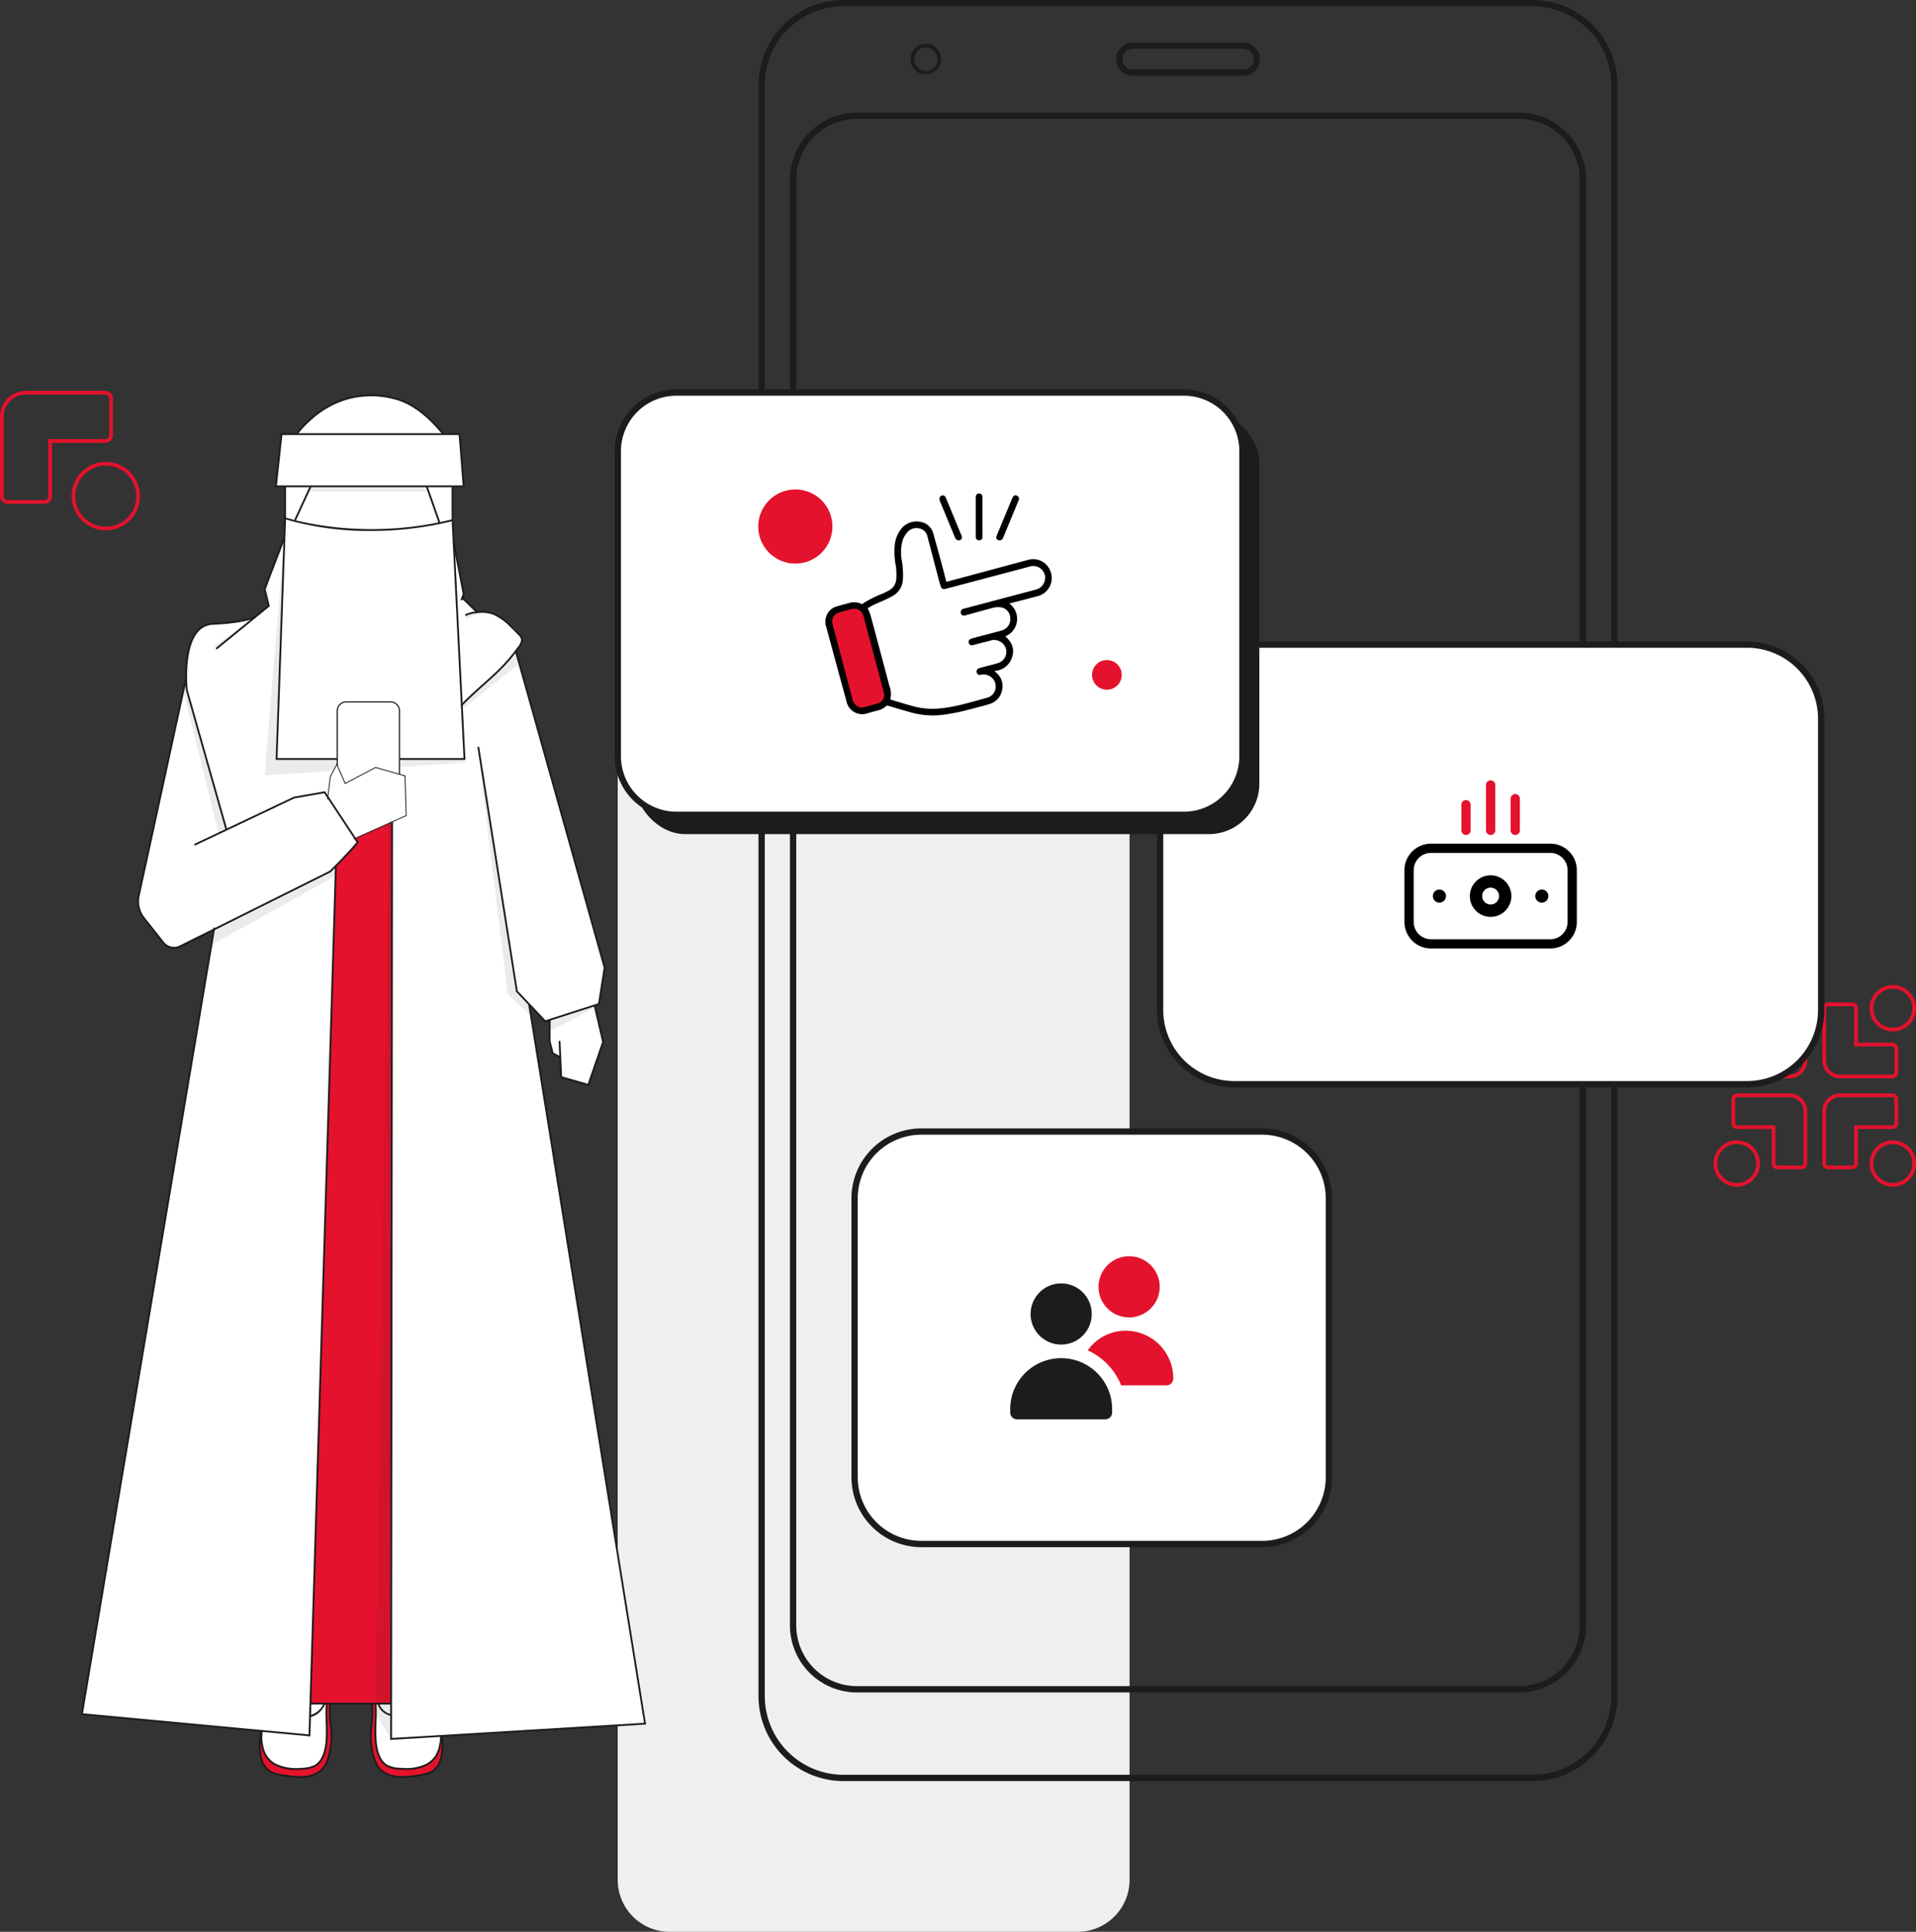 <svg xmlns="http://www.w3.org/2000/svg" width="516.567" height="520.85" viewBox="0 0 516.567 520.85">
  <rect x="0" y="0" width="516.567" height="520.85" fill="#333333" stroke="none"/>
  <g id="Group_6777" data-name="Group 6777" transform="translate(-865.46 -1932.15)">
    <g id="Group_3857" data-name="Group 3857">
      <g id="Group_3842" data-name="Group 3842">
        <g id="Path_22" data-name="Path 22">
          <path id="Path_10860" data-name="Path 10860" d="M1333.732,2210.241h-.039a6.251,6.251,0,0,1-6.239-6.255h0a6.238,6.238,0,0,1,.235-1.7,6.059,6.059,0,0,1,.98-2.007,5.949,5.949,0,0,1,.747-.842,6.259,6.259,0,0,1,5.307-1.626,6.28,6.28,0,0,1,5,4.476,4.674,4.674,0,0,1,.136.6,6.129,6.129,0,0,1,.1,1.1,6.247,6.247,0,0,1-5.237,6.172A5.928,5.928,0,0,1,1333.732,2210.241Zm-.027-1a4.729,4.729,0,0,0,.837-.065,5.257,5.257,0,0,0,4.417-5.19,5.17,5.17,0,0,0-.084-.929,3.609,3.609,0,0,0-.111-.487,5.278,5.278,0,0,0-4.2-3.768,5.44,5.44,0,0,0-.856-.069h-.007a5.2,5.2,0,0,0-3.6,1.436,5.2,5.2,0,0,0-1.449,2.39,5.227,5.227,0,0,0-.2,1.426v0a5.25,5.25,0,0,0,5.242,5.254Z" fill="#e4122c"/>
        </g>
        <g id="Group_51" data-name="Group 51">
          <g id="Path_2" data-name="Path 2">
            <path id="Path_10861" data-name="Path 10861" d="M1347.911,2222.881H1333.79a1.536,1.536,0,0,1-1.524-1.5v-6.572a1.522,1.522,0,0,1,1.518-1.518h9.325v-9.33a1.526,1.526,0,0,1,1.517-1.516h6.566a1.515,1.515,0,0,1,1.514,1.514v14.126a4.792,4.792,0,0,1-4.8,4.8Zm-14.645-1.512a.513.513,0,0,0,.154.353.52.52,0,0,0,.37.159h14.121a3.792,3.792,0,0,0,3.8-3.8v-14.127a.514.514,0,0,0-.514-.514h-6.565a.5.5,0,0,0-.362.152.518.518,0,0,0-.156.366v10.328h-10.325a.509.509,0,0,0-.362.151.518.518,0,0,0-.156.367Z" fill="#e4122c"/>
          </g>
        </g>
      </g>
      <g id="Group_3844" data-name="Group 3844">
        <g id="Path_22-2" data-name="Path 22-2">
          <path id="Path_10862" data-name="Path 10862" d="M1333.7,2252.119a6.2,6.2,0,0,1-4.285-1.711,5.924,5.924,0,0,1-.745-.842,6.059,6.059,0,0,1-.979-2.007,6.25,6.25,0,0,1,6.019-7.948,8.669,8.669,0,0,1,.995.077,6.375,6.375,0,0,1,1.734.549,6.287,6.287,0,0,1,3.523,5.629,6.164,6.164,0,0,1-.1,1.109,4.548,4.548,0,0,1-.137.594,6.274,6.274,0,0,1-5,4.467A6.868,6.868,0,0,1,1333.7,2252.119Zm0-11.508a5.249,5.249,0,0,0-5.246,5.253v0a5.219,5.219,0,0,0,.2,1.423,5.062,5.062,0,0,0,.821,1.684,4.951,4.951,0,0,0,.625.706,5.251,5.251,0,0,0,4.466,1.37,5.273,5.273,0,0,0,4.2-3.759,3.777,3.777,0,0,0,.112-.484,5.256,5.256,0,0,0-2.875-5.669,5.211,5.211,0,0,0-1.438-.456,4.5,4.5,0,0,0-.853-.07Z" fill="#e4122c"/>
        </g>
        <g id="Group_51-2" data-name="Group 51-2">
          <g id="Path_2-2" data-name="Path 2-2">
            <path id="Path_10863" data-name="Path 10863" d="M1351.191,2247.408h-6.565a1.513,1.513,0,0,1-1.073-.449,1.5,1.5,0,0,1-.445-1.066v-9.331h-9.324a1.524,1.524,0,0,1-1.518-1.518v-6.572a1.534,1.534,0,0,1,1.521-1.5h14.123a4.792,4.792,0,0,1,4.795,4.8v14.125A1.515,1.515,0,0,1,1351.191,2247.408Zm-17.925-18.925v6.561a.5.5,0,0,0,.151.361.51.51,0,0,0,.367.157h10.324v10.33a.524.524,0,0,0,.518.516h6.565a.514.514,0,0,0,.514-.514v-14.126a3.792,3.792,0,0,0-3.795-3.8h-14.122a.534.534,0,0,0-.522.512Z" fill="#e4122c"/>
          </g>
        </g>
      </g>
      <g id="Group_3843" data-name="Group 3843">
        <g id="Path_22-3" data-name="Path 22-3">
          <path id="Path_10864" data-name="Path 10864" d="M1375.748,2210.241a6.166,6.166,0,0,1-.967-.077,6.26,6.26,0,0,1-5.259-6.179,6.162,6.162,0,0,1,.1-1.108,4.647,4.647,0,0,1,.136-.594,6.274,6.274,0,0,1,5-4.467,4.256,4.256,0,0,1,1.025-.083,6.193,6.193,0,0,1,4.287,1.712,5.791,5.791,0,0,1,.746.842,6.018,6.018,0,0,1,.978,2.006,6.163,6.163,0,0,1,.234,1.693,6.247,6.247,0,0,1-6.241,6.255Zm.034-11.508a4.631,4.631,0,0,0-.864.07,5.271,5.271,0,0,0-4.2,3.759,3.686,3.686,0,0,0-.112.485,5.18,5.18,0,0,0-.086.938,5.253,5.253,0,0,0,4.4,5.187,5.068,5.068,0,0,0,.853.069h.009a5.246,5.246,0,0,0,5.244-5.254v0a5.236,5.236,0,0,0-.2-1.423,5.092,5.092,0,0,0-.821-1.683,5.016,5.016,0,0,0-.626-.706A5.206,5.206,0,0,0,1375.782,2198.733Z" fill="#e4122c"/>
        </g>
        <g id="Group_51-3" data-name="Group 51-3">
          <g id="Path_2-3" data-name="Path 2-3">
            <path id="Path_10865" data-name="Path 10865" d="M1375.69,2222.881h-14.121a4.792,4.792,0,0,1-4.795-4.8v-14.125a1.516,1.516,0,0,1,1.514-1.514h6.566a1.524,1.524,0,0,1,1.517,1.515v9.331h9.325a1.5,1.5,0,0,1,1.074.448,1.516,1.516,0,0,1,.444,1.07v6.572a1.536,1.536,0,0,1-1.524,1.5Zm-17.4-19.437a.514.514,0,0,0-.514.514v14.126a3.792,3.792,0,0,0,3.795,3.8h14.121a.509.509,0,0,0,.362-.151.519.519,0,0,0,.162-.361v-6.561a.524.524,0,0,0-.518-.518h-10.325v-10.33a.524.524,0,0,0-.518-.516Z" fill="#e4122c"/>
          </g>
        </g>
      </g>
      <g id="Group_3845" data-name="Group 3845">
        <g id="Path_22-4" data-name="Path 22-4">
          <path id="Path_10866" data-name="Path 10866" d="M1375.783,2252.119h-.011a6.429,6.429,0,0,1-1.015-.082,6.281,6.281,0,0,1-5-4.475,4.564,4.564,0,0,1-.136-.6,6.143,6.143,0,0,1-.1-1.1,6.253,6.253,0,0,1,5.238-6.172,7.458,7.458,0,0,1,1.018-.082,6.416,6.416,0,0,1,4.292,1.706,6.265,6.265,0,0,1,1.723,6.245,6.208,6.208,0,0,1-1.727,2.849A6.2,6.2,0,0,1,1375.783,2252.119Zm-.033-11.508a5.1,5.1,0,0,0-.812.064,5.355,5.355,0,0,0-1.457.462,5.281,5.281,0,0,0-2.96,4.728,5.168,5.168,0,0,0,.084.93,3.779,3.779,0,0,0,.111.487,5.279,5.279,0,0,0,4.2,3.768,3.87,3.87,0,0,0,.863.069,5.2,5.2,0,0,0,3.6-1.437,4.98,4.98,0,0,0,.626-.706,5.074,5.074,0,0,0,.823-1.683,5.241,5.241,0,0,0,.2-1.427v0a5.249,5.249,0,0,0-5.242-5.253Z" fill="#e4122c"/>
        </g>
        <g id="Group_51-4" data-name="Group 51-4">
          <g id="Path_2-4" data-name="Path 2-4">
            <path id="Path_10867" data-name="Path 10867" d="M1364.854,2247.408h-6.566a1.516,1.516,0,0,1-1.514-1.514v-14.126a4.792,4.792,0,0,1,4.795-4.8h14.124a1.517,1.517,0,0,1,1.071.449,1.489,1.489,0,0,1,.45,1.052v6.572a1.519,1.519,0,0,1-.448,1.074,1.5,1.5,0,0,1-1.07.444h-9.325v9.33a1.525,1.525,0,0,1-1.517,1.516Zm-3.285-19.437a3.792,3.792,0,0,0-3.795,3.8v14.127a.515.515,0,0,0,.514.514h6.566a.524.524,0,0,0,.517-.517v-10.329H1375.7a.523.523,0,0,0,.518-.518v-6.561a.5.5,0,0,0-.154-.353.515.515,0,0,0-.368-.159h-14.123Z" fill="#e4122c"/>
          </g>
        </g>
      </g>
    </g>
    <g id="Rectangle_3699" data-name="Rectangle 3699">
      <path id="Path_10868" data-name="Path 10868" d="M1032,2114h138v325a14,14,0,0,1-14,14H1046a14,14,0,0,1-14-14V2114Z" fill="#efefef"/>
    </g>
    <g id="Group_6656" data-name="Group 6656">
      <g id="Group_6652" data-name="Group 6652">
        <path id="Path_10869" data-name="Path 10869" d="M1278.654,2412.364h-185.8a22.925,22.925,0,0,1-22.9-22.9V1955.049a22.925,22.925,0,0,1,22.9-22.9h185.8a22.924,22.924,0,0,1,22.9,22.9v434.416A22.924,22.924,0,0,1,1278.654,2412.364Zm-185.8-478.514a21.223,21.223,0,0,0-21.2,21.2v434.416a21.223,21.223,0,0,0,21.2,21.2h185.8a21.223,21.223,0,0,0,21.2-21.2V1955.049a21.223,21.223,0,0,0-21.2-21.2Z" fill="#1c1c1e"/>
      </g>
      <g id="Group_6653" data-name="Group 6653">
        <path id="Path_10870" data-name="Path 10870" d="M1275.012,2388.471H1096.5a18.086,18.086,0,0,1-18.065-18.066V1980.567A18.086,18.086,0,0,1,1096.5,1962.5h178.511a18.087,18.087,0,0,1,18.066,18.066v389.838A18.087,18.087,0,0,1,1275.012,2388.471ZM1096.5,1964.2a16.385,16.385,0,0,0-16.365,16.366v389.838a16.385,16.385,0,0,0,16.365,16.366h178.511a16.384,16.384,0,0,0,16.365-16.366V1980.567a16.384,16.384,0,0,0-16.365-16.366Z" fill="#1c1c1e"/>
      </g>
      <g id="Group_6654" data-name="Group 6654">
        <path id="Path_10871" data-name="Path 10871" d="M1115.072,1952.227a4.133,4.133,0,1,1,4.132-4.132A4.137,4.137,0,0,1,1115.072,1952.227Zm0-7.265a3.133,3.133,0,1,0,3.132,3.133A3.137,3.137,0,0,0,1115.072,1944.962Z" fill="#1c1c1e"/>
      </g>
      <g id="Group_6655" data-name="Group 6655">
        <path id="Path_10872" data-name="Path 10872" d="M1200.649,1952.577h-29.786a4.482,4.482,0,0,1,0-8.965h29.786a4.482,4.482,0,1,1,0,8.965Zm-29.786-7.264a2.782,2.782,0,0,0,0,5.564h29.786a2.782,2.782,0,1,0,0-5.564Z" fill="#1c1c1e"/>
      </g>
    </g>
    <g id="Group_6657" data-name="Group 6657">
      <rect id="Rectangle_9758" data-name="Rectangle 9758" width="127.877" height="111.214" rx="18" transform="translate(1095.864 2237.234)" fill="#fff"/>
      <path id="Path_10873" data-name="Path 10873" d="M1205.741,2349.3h-91.877a18.871,18.871,0,0,1-18.85-18.85v-75.214a18.871,18.871,0,0,1,18.85-18.85h91.877a18.871,18.871,0,0,1,18.85,18.85v75.214A18.871,18.871,0,0,1,1205.741,2349.3Zm-91.877-111.214a17.17,17.17,0,0,0-17.15,17.15v75.214a17.169,17.169,0,0,0,17.15,17.15h91.877a17.169,17.169,0,0,0,17.15-17.15v-75.214a17.169,17.169,0,0,0-17.15-17.15Z" fill="#1c1c1e"/>
    </g>
    <g id="Group_6658" data-name="Group 6658">
      <rect id="Rectangle_9759" data-name="Rectangle 9759" width="178.232" height="118.527" rx="19.992" transform="translate(1178.23 2105.953)" fill="#fff"/>
      <path id="Path_10874" data-name="Path 10874" d="M1336.471,2225.33H1198.222a20.866,20.866,0,0,1-20.842-20.842v-78.543a20.866,20.866,0,0,1,20.842-20.842h138.249a20.866,20.866,0,0,1,20.842,20.842v78.543A20.866,20.866,0,0,1,1336.471,2225.33ZM1198.222,2106.8a19.163,19.163,0,0,0-19.141,19.142v78.543a19.163,19.163,0,0,0,19.141,19.142h138.249a19.163,19.163,0,0,0,19.141-19.142v-78.543a19.163,19.163,0,0,0-19.141-19.142Z" fill="#1c1c1e"/>
    </g>
    <g id="Group_6661" data-name="Group 6661">
      <g id="Group_6659" data-name="Group 6659">
        <rect id="Rectangle_9760" data-name="Rectangle 9760" width="168.415" height="113.868" rx="13.63" transform="translate(1036.576 2043.178)" fill="#1c1c1e"/>
      </g>
      <g id="Group_6660" data-name="Group 6660">
        <rect id="Rectangle_9761" data-name="Rectangle 9761" width="168.415" height="113.868" rx="15.802" transform="translate(1032.026 2037.986)" fill="#fff"/>
        <path id="Path_10875" data-name="Path 10875" d="M1184.64,2152.705H1047.828a16.672,16.672,0,0,1-16.652-16.652v-82.265a16.671,16.671,0,0,1,16.652-16.652H1184.64a16.671,16.671,0,0,1,16.651,16.652v82.265A16.671,16.671,0,0,1,1184.64,2152.705Zm-136.812-113.869a14.968,14.968,0,0,0-14.952,14.952v82.265A14.968,14.968,0,0,0,1047.828,2151H1184.64a14.968,14.968,0,0,0,14.951-14.951v-82.265a14.968,14.968,0,0,0-14.951-14.952Z" fill="#1c1c1e"/>
      </g>
    </g>
    <g id="Group_6764" data-name="Group 6764">
      <g id="Group_6662" data-name="Group 6662">
        <path id="Path_10876" data-name="Path 10876" d="M966.811,2391.48l4.188-.018-.092,9.543,13.6-.845-.541,2.96-1.48,3.225-2.674,1.929-1.977.616-4.667.146-2.626-.438-.583-.292-1.75-1.6-.73-1.313-.146-.437-.129-.5s.129-.373-.016-.373-.163-.437-.163-.437l-.048-.178v-.114l-.251-1.28-.122-3.679Z" fill="#fff"/>
      </g>
      <g id="Group_6663" data-name="Group 6663">
        <path id="Path_10877" data-name="Path 10877" d="M935.533,2400.722v2.658l.472,3.511.986,1.707,1.459,1.313,1.75.729,3.209.438,3.792.146,2.334-.292,1.9-.875,1.313-1.313,1.459-3.209.583-4.23v-3.063l-.292-1.75-.146-2.333.138-2.7-.993.02-.165,1.511.146,7.147-.292,3.646-1.167,2.917-1.313,1.458-4.376.875-4.23-.292-3.063-1.021-2.334-2.771-.583-2.625-.146-1.6Z" fill="#e4122c"/>
      </g>
      <g id="Group_6664" data-name="Group 6664">
        <path id="Path_10878" data-name="Path 10878" d="M953.441,2391.48h-.72l-3.478.053v3.209l-.373,5.332-13.046-1.248.129,2.747.43,1.847.9,2.406,1.021,1.167,1.021.583,1.75,1.021,2.334.292,3.063.146,2.625-.438,1.313-.437,1.9-1.75.567-1.815.492-2.393.254-5.126Z" fill="#fff"/>
      </g>
      <g id="Group_6665" data-name="Group 6665">
        <path id="Path_10879" data-name="Path 10879" d="M915.659,2115.419l-5.943,27.284-5.078,22.9-1.777,8.167-.146,1.6.438,2.334.875,1.75L908.4,2185l1.75,2.042,1.6.583,1.6-.146,1.167-.438,8.712-4.342-35.7,211.6,34.13,3.209,27.292,2.572.2-8.66H971l-.092,9.58,68.475-4.075-31.272-194.017.642.467,3.792,4.084,1.021-.292.146,3.938-.064,2.161.939,3.09,1.893.916.295,5.21,7.293,2.042,4.084-11.522-2.382-9.863,1.215-.347,1.458-9.918-13.565-47.986-10.341-37.13-39.76-26.333Z" fill="#fff"/>
      </g>
      <g id="Group_6666" data-name="Group 6666">
        <path id="Path_10880" data-name="Path 10880" d="M965.811,2391.48v3.624l-.232,2.409-.292,1.75.146,2.48.583,3.354,1.021,3.209,1.75,1.6,2.771,1.167,3.209.146,4.23-.292,1.459-.437,1.9-1.021,1.458-1.75,1.021-2.917-.146-4.084v-.583h-.438v1.6l-.438,1.9-.583,1.9-2.042,2.042L979,2408.6l-3.912.519-3.381-.227-2.188-1.021-1.313-1.312-1.167-2.334-.315-3.218v-9.58Z" fill="#e4122c"/>
      </g>
      <g id="Group_6667" data-name="Group 6667">
        <path id="Path_10881" data-name="Path 10881" d="M956.016,2165.6l-6.992,225.858,21.894,0,.252-238.444-10.221,4.56.839,1.609-4.667,5.1Z" fill="#e4122c"/>
      </g>
      <g id="Group_6668" data-name="Group 6668">
        <path id="Path_10882" data-name="Path 10882" d="M1006.176,2104.462l-1.679-2.511-3.162-2.808-1.48-.779-2.684-1.062-2.664-.125-.5.061-3.975-3.817.486-1.183-.437-1.459-2.334-12.252-.292-15.336,3,.081-.957-14.061h-4.672s-6.558-10.648-19.394-10.5-19.96,10.515-19.96,10.515l-4.106-.013-1.507,14.061,2.615.005-.385,14.391-4.617,11.5-.668,2.02,1.233,4.35-4.3,3.334-.578.193-.691.032-5.688,1.021-4.376.292-1.6.437-1.6,1.021-1.053,1.065-.843,1.533-.908,2.527-.551,3.481-.145,2.625-.049,3.014.194,2.091,3.475,12.447,7.186,25.2,18.365-8.622,8.168-1.458.732,1.183.31-2.491.27-2.339.146-1.312,1.864-3.479.032-.751,17.665.243,16.465-15.266,8.731-8.029,2.444-2.412,2.843-3.352S1006.662,2105.165,1006.176,2104.462Z" fill="#fff"/>
      </g>
      <g id="Group_6669" data-name="Group 6669">
        <path id="Path_10883" data-name="Path 10883" d="M949.222,2063.272l-4.439,9.373-2.539-.746-2.217,64.89h50.666l-3.2-64.39-3.532.8-3.458-9.924Z" fill="#fff"/>
      </g>
      <g id="Group_6670" data-name="Group 6670">
        <path id="Path_10884" data-name="Path 10884" d="M941.367,2049.21l-1.507,14.062h50.6l-1.167-14.062Z" fill="#fff"/>
      </g>
      <g id="Group_6763" data-name="Group 6763">
        <g id="Group_6672" data-name="Group 6672" opacity="0.09">
          <g id="Group_6671" data-name="Group 6671">
            <path id="Path_10885" data-name="Path 10885" d="M990.694,2136.788l-.081,1-49.978,3.154-3.83.219,5.147-62.4-.637,19.218-1.287,38.805Z" fill="#1c1c1e"/>
          </g>
        </g>
        <g id="Group_6674" data-name="Group 6674">
          <g id="Group_6673" data-name="Group 6673">
            <path id="Path_10886" data-name="Path 10886" d="M1012.383,2207.788l-7.8-8.247-.011-.074-10.406-65.912.483-.076,10.394,65.838,7.479,7.913,14.194-4.567,1.5-9.6-23.915-85.235.47-.132,23.946,85.336-.009.053-1.552,9.949-.144.047Z" fill="#1c1c1e"/>
          </g>
        </g>
        <g id="Group_6676" data-name="Group 6676">
          <g id="Group_6675" data-name="Group 6675">
            <path id="Path_10887" data-name="Path 10887" d="M1019.994,2208" fill="none" stroke="#020000" stroke-miterlimit="10" stroke-width="0.5"/>
          </g>
        </g>
        <g id="Group_6678" data-name="Group 6678">
          <g id="Group_6677" data-name="Group 6677">
            <path id="Path_10888" data-name="Path 10888" d="M970.659,2401.264V2401l.266-249.339h.489l-.266,249.079,67.934-4.081-.606-3.768-30.607-189.944.483-.078,31.3,194.247Z" fill="#1c1c1e"/>
          </g>
        </g>
        <g id="Group_6680" data-name="Group 6680">
          <g id="Group_6679" data-name="Group 6679">
            <path id="Path_10889" data-name="Path 10889" d="M935.908,2399.082l-48.643-4.549.516-3.061L923,2182.233l.481.081L887.834,2394.1l.21.019,47.909,4.48Z" fill="#1c1c1e"/>
          </g>
        </g>
        <g id="Group_6682" data-name="Group 6682">
          <g id="Group_6681" data-name="Group 6681">
            <rect id="Rectangle_9762" data-name="Rectangle 9762" width="21.761" height="0.489" transform="translate(949.023 2391.236)" fill="#1c1c1e"/>
          </g>
        </g>
        <g id="Group_6684" data-name="Group 6684">
          <g id="Group_6683" data-name="Group 6683">
            <path id="Path_10890" data-name="Path 10890" d="M990.726,2063.516H939.574l.028-.271,1.548-14.285h48.428l.017.226Zm-50.608-.488H990.2l-1.072-13.579H941.589Z" fill="#1c1c1e"/>
          </g>
        </g>
        <g id="Group_6686" data-name="Group 6686">
          <g id="Group_6685" data-name="Group 6685">
            <path id="Path_10891" data-name="Path 10891" d="M965.653,2075.3a80.357,80.357,0,0,1-23.4-3.171l-.166-.057v-8.8h.489v8.452c1.968.623,21.08,6.323,44.651.484v-8.936h.489v9.318l-.185.046A90.289,90.289,0,0,1,965.653,2075.3Z" fill="#1c1c1e"/>
          </g>
        </g>
        <g id="Group_6688" data-name="Group 6688">
          <g id="Group_6687" data-name="Group 6687">
            <rect id="Rectangle_9763" data-name="Rectangle 9763" width="10.054" height="0.488" transform="translate(944.786 2072.298) rotate(-65.241)" fill="#1c1c1e"/>
          </g>
        </g>
        <g id="Group_6690" data-name="Group 6690">
          <g id="Group_6689" data-name="Group 6689">
            <rect id="Rectangle_9764" data-name="Rectangle 9764" width="0.49" height="10.517" transform="translate(980.273 2063.353) rotate(-19.335)" fill="#1c1c1e"/>
          </g>
        </g>
        <g id="Group_6692" data-name="Group 6692">
          <g id="Group_6691" data-name="Group 6691">
            <path id="Path_10892" data-name="Path 10892" d="M990.95,2137.032H939.774l.009-.253,2.308-64.886.489.017-2.3,64.633h50.156l-3.206-64.132.489-.025Z" fill="#1c1c1e"/>
          </g>
        </g>
        <g id="Group_6694" data-name="Group 6694">
          <g id="Group_6693" data-name="Group 6693">
            <path id="Path_10893" data-name="Path 10893" d="M945.642,2049.351l-.391-.292a26.784,26.784,0,0,1,3.412-3.7,25.085,25.085,0,0,1,10.412-5.988,24.693,24.693,0,0,1,13.923.289c4.074,1.341,8.015,4.36,12.05,9.229l-.376.311c-3.975-4.8-7.844-7.764-11.827-9.076a24.2,24.2,0,0,0-13.644-.281,24.612,24.612,0,0,0-10.207,5.876A26.367,26.367,0,0,0,945.642,2049.351Z" fill="#1c1c1e"/>
          </g>
        </g>
        <g id="Group_6696" data-name="Group 6696">
          <g id="Group_6695" data-name="Group 6695">
            <path id="Path_10894" data-name="Path 10894" d="M923.9,2107.272l-.309-.378,14.069-11.478-1.1-4.4.028-.072,5.334-13.954.456.174-5.306,13.882,1.139,4.557-.12.1Z" fill="#1c1c1e"/>
          </g>
        </g>
        <g id="Group_6698" data-name="Group 6698">
          <g id="Group_6697" data-name="Group 6697">
            <path id="Path_10895" data-name="Path 10895" d="M956.325,2150.759l-.331-.361c6.3-5.77,11.589-10.7,11.641-10.752l.335.357C967.916,2140.053,962.627,2144.987,956.325,2150.759Z" fill="#1c1c1e"/>
          </g>
        </g>
        <g id="Group_6700" data-name="Group 6700">
          <g id="Group_6699" data-name="Group 6699">
            <path id="Path_10896" data-name="Path 10896" d="M926.268,2155.913l-10.679-37.643c-.059-.5-1.186-11.269,2.86-16a5.926,5.926,0,0,1,4.374-2.153c8.717-.405,11.292-1.809,11.317-1.823l.243.424c-.1.06-2.66,1.475-11.537,1.888a5.449,5.449,0,0,0-4.025,1.982c-3.91,4.571-2.766,15.478-2.755,15.587l10.672,37.6Z" fill="#1c1c1e"/>
          </g>
        </g>
        <g id="Group_6702" data-name="Group 6702">
          <g id="Group_6701" data-name="Group 6701">
            <path id="Path_10897" data-name="Path 10897" d="M990.011,2122.538l-.357-.334c1.861-1.986,3.92-3.822,5.912-5.6.987-.881,2.008-1.792,2.99-2.707a51.722,51.722,0,0,0,4.155-4.308c.711-.837,1.374-1.689,1.973-2.532.091-.128.191-.261.295-.4a3.609,3.609,0,0,0,.975-2.013,2.471,2.471,0,0,0-.824-1.357c-.666-.678-1.331-1.354-2.011-2.019a15.107,15.107,0,0,0-4.639-3.362,8.9,8.9,0,0,0-4.472-.43l-.287.04a7.2,7.2,0,0,0-2.712.758l-.2-.443a7.728,7.728,0,0,1,2.849-.8l.286-.04a9.423,9.423,0,0,1,4.717.46,15.259,15.259,0,0,1,4.8,3.468c.682.666,1.351,1.344,2.018,2.026a2.81,2.81,0,0,1,.964,1.682,4.014,4.014,0,0,1-1.073,2.325c-.1.134-.2.263-.287.387-.607.856-1.279,1.719-2,2.567a52.419,52.419,0,0,1-4.194,4.348c-.987.92-2.01,1.832-3,2.714C993.907,2118.74,991.857,2120.568,990.011,2122.538Z" fill="#1c1c1e"/>
          </g>
        </g>
        <g id="Group_6704" data-name="Group 6704">
          <g id="Group_6703" data-name="Group 6703">
            <rect id="Rectangle_9765" data-name="Rectangle 9765" width="0.489" height="5.589" transform="translate(989.919 2093.507) rotate(-45.921)" fill="#1c1c1e"/>
          </g>
        </g>
        <g id="Group_6706" data-name="Group 6706">
          <g id="Group_6705" data-name="Group 6705">
            <path id="Path_10898" data-name="Path 10898" d="M990.069,2094.081l-.458-.172.6-1.591-2.714-14.116.479-.092,2.74,14.251Z" fill="#1c1c1e"/>
          </g>
        </g>
        <g id="Group_6708" data-name="Group 6708">
          <g id="Group_6707" data-name="Group 6707">
            <path id="Path_10899" data-name="Path 10899" d="M1024.219,2224.968l-7.7-2.231-.009-.175-.443-9.737.489-.023.434,9.562,6.92,2,3.9-11.3-2.293-9.816.475-.111,2.326,9.954Z" fill="#1c1c1e"/>
          </g>
        </g>
        <g id="Group_6710" data-name="Group 6710">
          <g id="Group_6709" data-name="Group 6709">
            <path id="Path_10900" data-name="Path 10900" d="M962.083,2155.621" fill="none" stroke="#000" stroke-miterlimit="10" stroke-width="0.5"/>
          </g>
        </g>
        <g id="Group_6713" data-name="Group 6713">
          <g id="Group_6711" data-name="Group 6711">
            <path id="Rectangle_9766" data-name="Rectangle 9766" d="M5.842,0h5.1a5.842,5.842,0,0,1,5.842,5.842V23.358a7.424,7.424,0,0,1-7.424,7.424H7.424A7.424,7.424,0,0,1,0,23.358V5.842A5.842,5.842,0,0,1,5.842,0Z" transform="translate(956.387 2121.397)" fill="#fff"/>
          </g>
          <g id="Group_6712" data-name="Group 6712">
            <path id="Path_10901" data-name="Path 10901" d="M966.577,2152.338h-3.6a6.76,6.76,0,0,1-6.753-6.752v-21.759a2.591,2.591,0,0,1,2.589-2.589H970.74a2.591,2.591,0,0,1,2.589,2.589v21.759A6.76,6.76,0,0,1,966.577,2152.338Zm-7.761-30.782a2.273,2.273,0,0,0-2.27,2.271v21.759a6.441,6.441,0,0,0,6.434,6.433h3.6a6.441,6.441,0,0,0,6.433-6.433v-21.759a2.274,2.274,0,0,0-2.27-2.271Z" fill="#1c1c1e"/>
          </g>
        </g>
        <g id="Group_6716" data-name="Group 6716">
          <g id="Group_6714" data-name="Group 6714">
            <path id="Path_10902" data-name="Path 10902" d="M953.768,2147.679l.746-6.145,1.759-3.3,2.233,5.152,8.216-4.317,7.929,2.267.31,10.713-14.144,6.311" fill="#fff"/>
          </g>
          <g id="Group_6715" data-name="Group 6715">
            <path id="Path_10903" data-name="Path 10903" d="M960.864,2158.469l-.094-.21,14.074-6.279-.306-10.552-7.8-2.231-8.285,4.353-.05-.114-2.138-4.934-1.637,3.066-.744,6.124-.229-.029.76-6.185,1.87-3.505.1.219,2.184,5.039,8.147-4.281.044.012,8.01,2.29,0,.085.312,10.79Z" fill="#1c1c1e"/>
          </g>
        </g>
        <g id="Group_6718" data-name="Group 6718">
          <g id="Group_6717" data-name="Group 6717">
            <path id="Path_10904" data-name="Path 10904" d="M912.382,2187.931a3.927,3.927,0,0,1-3.079-1.486l-5.233-6.616a7.447,7.447,0,0,1-1.44-6.227l12.783-58.693.477.1-12.783,58.694a6.962,6.962,0,0,0,1.347,5.82l5.233,6.616a3.435,3.435,0,0,0,4.259.921l40.4-20.141c.432-.425,5.745-5.666,7.226-7.714-.82-1.211-5.671-8.575-8.71-13.19l-8.079,1.424L918,2160.151l-.21-.441,26.872-12.743,8.427-1.486.089.134c2.992,4.545,8.7,13.2,8.879,13.445l.134.144-.124.146c-1.408,2.05-7.165,7.708-7.41,7.949l-.062.043L914.166,2187.5A3.882,3.882,0,0,1,912.382,2187.931Z" fill="#1c1c1e"/>
          </g>
        </g>
        <g id="Group_6720" data-name="Group 6720">
          <g id="Group_6719" data-name="Group 6719">
            <path id="Path_10905" data-name="Path 10905" d="M1016.4,2217.435l-2.141-1.133-.844-3.381-.008-5.89h.489v5.831l.784,3.11,1.949,1.032Z" fill="#1c1c1e"/>
          </g>
        </g>
        <g id="Group_6722" data-name="Group 6722">
          <g id="Group_6721" data-name="Group 6721">
            <path id="Path_10906" data-name="Path 10906" d="M945.254,2409.329a11.831,11.831,0,0,1-5.714-1.238,7.005,7.005,0,0,1-3.557-5.036,10.947,10.947,0,0,1-.242-3.676,4.5,4.5,0,0,1,.084-.553h.583a1.33,1.33,0,0,0-.182.616,10.484,10.484,0,0,0,.236,3.512,6.541,6.541,0,0,0,3.313,4.708,12.884,12.884,0,0,0,6.868,1.137,8.995,8.995,0,0,0,3.466-.682c2.192-1.065,2.9-4.059,3.116-6.383a42.525,42.525,0,0,0,.044-5.245c-.04-1.246-.082-2.534-.043-3.8.005-.131.006-.3.007-.475,0-.266,0-.546.015-.745l.489.031c-.012.191-.013.461-.015.717,0,.18,0,.353-.007.488-.039,1.254,0,2.535.043,3.773a43.113,43.113,0,0,1-.046,5.3c-.319,3.513-1.492,5.857-3.389,6.778a9.426,9.426,0,0,1-3.653.732C946.222,2409.311,945.747,2409.329,945.254,2409.329Z" fill="#1c1c1e"/>
          </g>
        </g>
        <g id="Group_6724" data-name="Group 6724">
          <g id="Group_6723" data-name="Group 6723">
            <path id="Path_10907" data-name="Path 10907" d="M946.269,2411.514a24.754,24.754,0,0,1-3.513-.291l-.264-.037c-1.667-.239-3.555-.509-4.91-1.637a5.91,5.91,0,0,1-1.765-2.678,16.68,16.68,0,0,1-.177-8.071c.022-.116.132.014.185-.12h.437c-.041.1-.125.125-.143.214a16.19,16.19,0,0,0,.162,7.82,5.4,5.4,0,0,0,1.614,2.459c1.248,1.04,3.064,1.3,4.666,1.529l.266.038c2.858.412,6.438.645,8.77-1.24a6.374,6.374,0,0,0,1.864-2.681,15.357,15.357,0,0,0,.8-3.269,18.421,18.421,0,0,0,.186-5.742,32.668,32.668,0,0,1-.288-5.619c0-.132.025-.548.039-.727l.487.036c-.012.173-.035.572-.037.7a32.109,32.109,0,0,0,.283,5.535,18.885,18.885,0,0,1-.187,5.9,15.761,15.761,0,0,1-.831,3.373,6.855,6.855,0,0,1-2.011,2.881A8.805,8.805,0,0,1,946.269,2411.514Z" fill="#1c1c1e"/>
          </g>
        </g>
        <g id="Group_6726" data-name="Group 6726">
          <g id="Group_6725" data-name="Group 6725">
            <path id="Path_10908" data-name="Path 10908" d="M949.125,2400.318l-13.068-1.222.046-.487,12.548,1.175,7.12-234.187.489.015Z" fill="#1c1c1e"/>
          </g>
        </g>
        <g id="Group_6728" data-name="Group 6728">
          <g id="Group_6727" data-name="Group 6727">
            <path id="Path_10909" data-name="Path 10909" d="M936.056,2399.1l-.149-.014.048-.487.149.014Z" fill="#1c1c1e"/>
          </g>
        </g>
        <g id="Group_6730" data-name="Group 6730">
          <g id="Group_6729" data-name="Group 6729">
            <path id="Path_10910" data-name="Path 10910" d="M971.115,2202.387" fill="#fff" stroke="#020000" stroke-miterlimit="10" stroke-width="0.256"/>
          </g>
        </g>
        <g id="Group_6732" data-name="Group 6732">
          <g id="Group_6731" data-name="Group 6731">
            <path id="Path_10911" data-name="Path 10911" d="M943.048,2394.148" fill="none" stroke="#020000" stroke-miterlimit="10" stroke-width="0.5"/>
          </g>
        </g>
        <g id="Group_6734" data-name="Group 6734">
          <g id="Group_6733" data-name="Group 6733">
            <path id="Path_10912" data-name="Path 10912" d="M949.045,2395.1l-.076-.483a5.35,5.35,0,0,0,3.705-3.156l.45.191C952.994,2391.959,951.775,2394.667,949.045,2395.1Z" fill="#1c1c1e"/>
          </g>
        </g>
        <g id="Group_6736" data-name="Group 6736">
          <g id="Group_6735" data-name="Group 6735">
            <path id="Path_10913" data-name="Path 10913" d="M974.989,2409.329c-.492,0-.968-.018-1.416-.041a9.413,9.413,0,0,1-3.652-.732c-1.9-.921-3.07-3.265-3.39-6.778a43.223,43.223,0,0,1-.046-5.3c.041-1.241.082-2.523.043-3.779,0-.123-.006-.268-.008-.42,0-.254-.006-.527-.019-.729l.489-.031c.012.21.016.491.019.754,0,.149,0,.292.008.411.04,1.271,0,2.561-.043,3.809a42.619,42.619,0,0,0,.044,5.239c.212,2.324.924,5.317,3.117,6.383a8.986,8.986,0,0,0,3.465.682,12.87,12.87,0,0,0,6.869-1.137,6.54,6.54,0,0,0,3.312-4.709,10.746,10.746,0,0,0,.322-2.96l.291.145a9.249,9.249,0,0,1-.133,2.917,7.006,7.006,0,0,1-3.557,5.036A11.832,11.832,0,0,1,974.989,2409.329Z" fill="#1c1c1e"/>
          </g>
        </g>
        <g id="Group_6738" data-name="Group 6738">
          <g id="Group_6737" data-name="Group 6737">
            <path id="Path_10914" data-name="Path 10914" d="M973.975,2411.514a8.81,8.81,0,0,1-5.637-1.634,6.876,6.876,0,0,1-2.011-2.881,15.928,15.928,0,0,1-.831-3.373,18.892,18.892,0,0,1-.186-5.9,32.058,32.058,0,0,0,.283-5.535v-.162c0-.154,0-.359-.008-.478l.487-.038c.011.129.01.352.01.517v.154a32.618,32.618,0,0,1-.289,5.619,18.459,18.459,0,0,0,.186,5.742,15.558,15.558,0,0,0,.8,3.269,6.386,6.386,0,0,0,1.864,2.681c2.331,1.883,5.912,1.651,8.771,1.24l.265-.038c1.6-.23,3.418-.489,4.667-1.529a5.4,5.4,0,0,0,1.613-2.459,14.684,14.684,0,0,0,.287-6.721h.583a15,15,0,0,1-.406,6.878,5.9,5.9,0,0,1-1.764,2.678c-1.357,1.128-3.244,1.4-4.91,1.637l-.264.037A24.766,24.766,0,0,1,973.975,2411.514Z" fill="#1c1c1e"/>
          </g>
        </g>
        <g id="Group_6740" data-name="Group 6740">
          <g id="Group_6739" data-name="Group 6739">
            <path id="Path_10915" data-name="Path 10915" d="M970.923,2394.809a4.9,4.9,0,0,1-3.629-3.036l.448-.192a4.351,4.351,0,0,0,3.257,2.745Z" fill="#1c1c1e"/>
          </g>
        </g>
        <g id="Group_6742" data-name="Group 6742" opacity="0.09">
          <g id="Group_6741" data-name="Group 6741">
            <path id="Path_10916" data-name="Path 10916" d="M981,2064.7H948.563l.659-1.427H980.5Z" fill="#1c1c1e"/>
          </g>
        </g>
        <g id="Group_6744" data-name="Group 6744" opacity="0.09">
          <g id="Group_6743" data-name="Group 6743">
            <path id="Path_10917" data-name="Path 10917" d="M923.748,2106.989l-.5-.73,10.491-7.39Z" fill="#1c1c1e"/>
          </g>
        </g>
        <g id="Group_6746" data-name="Group 6746" opacity="0.09">
          <g id="Group_6745" data-name="Group 6745">
            <path id="Path_10918" data-name="Path 10918" d="M923.242,2182.7l-.8,4.243,33.492-18.659.083-2.683-1.525,1.52Z" fill="#1c1c1e"/>
          </g>
        </g>
        <g id="Group_6748" data-name="Group 6748" opacity="0.09">
          <g id="Group_6747" data-name="Group 6747">
            <path id="Path_10919" data-name="Path 10919" d="M970.2,2153.409l-.142,14.25-3.33,226.658,4.185,6.834.262-248.316Z" fill="#1c1c1e"/>
          </g>
        </g>
        <g id="Group_6750" data-name="Group 6750">
          <g id="Group_6749" data-name="Group 6749">
            <path id="Path_10920" data-name="Path 10920" d="M994.411,2134.509" fill="none" stroke="#020000" stroke-miterlimit="10" stroke-width="0.5"/>
          </g>
        </g>
        <g id="Group_6752" data-name="Group 6752" opacity="0.09">
          <g id="Group_6751" data-name="Group 6751">
            <path id="Path_10921" data-name="Path 10921" d="M994.411,2134.967l7.937,65.231,6.2,5.859-.435-3.145-3.294-3.484Z" fill="#1c1c1e"/>
          </g>
        </g>
        <g id="Group_6754" data-name="Group 6754" opacity="0.09">
          <g id="Group_6753" data-name="Group 6753">
            <path id="Path_10922" data-name="Path 10922" d="M995.348,2117.108l-5.609,5.45.094,1.118,15.617-12.662-.913-3.253-2.967,3.5-3.249,3.174-2.974,2.675" fill="#1c1c1e"/>
          </g>
        </g>
        <g id="Group_6756" data-name="Group 6756" opacity="0.09">
          <g id="Group_6755" data-name="Group 6755">
            <path id="Path_10923" data-name="Path 10923" d="M990.883,2098.1l.3,1.044s4.41-3.133,8.425-.743C999.61,2098.4,996.8,2095.754,990.883,2098.1Z" fill="#1c1c1e"/>
          </g>
        </g>
        <g id="Group_6758" data-name="Group 6758" opacity="0.09">
          <g id="Group_6757" data-name="Group 6757">
            <path id="Path_10924" data-name="Path 10924" d="M1025.893,2203.814l-12.245,6.341v-3.089l12.025-3.832Z" fill="#1c1c1e"/>
          </g>
        </g>
        <g id="Group_6760" data-name="Group 6760" opacity="0.09">
          <g id="Group_6759" data-name="Group 6759">
            <path id="Path_10925" data-name="Path 10925" d="M914.856,2118.392l9.53,38.46,2.117-1-10.656-37.37-.2-3.174Z" fill="#1c1c1e"/>
          </g>
        </g>
        <g id="Group_6762" data-name="Group 6762" opacity="0.09">
          <g id="Group_6761" data-name="Group 6761">
            <path id="Path_10926" data-name="Path 10926" d="M938.038,2095.534l-.556-5.951-.575,1.407Z" fill="#1c1c1e"/>
          </g>
        </g>
      </g>
    </g>
    <g id="Group_1153" data-name="Group 1153">
      <g id="Group_1146" data-name="Group 1146">
        <g id="Path_3612" data-name="Path 3612">
          <path id="Path_10927" data-name="Path 10927" d="M1283.444,2159.622h-32.195a7.149,7.149,0,0,0-7.14,7.14v13.981a7.149,7.149,0,0,0,7.14,7.14h32.195a7.149,7.149,0,0,0,7.14-7.14v-13.984A7.149,7.149,0,0,0,1283.444,2159.622Zm4.65,21.12a4.664,4.664,0,0,1-4.65,4.65h-32.195a4.664,4.664,0,0,1-4.65-4.65v-13.983a4.663,4.663,0,0,1,4.65-4.65h32.195a4.663,4.663,0,0,1,4.65,4.65Z"/>
        </g>
      </g>
      <g id="Group_1147" data-name="Group 1147">
        <g id="Path_3613" data-name="Path 3613">
          <path id="Path_10928" data-name="Path 10928" d="M1267.339,2168.156a5.6,5.6,0,1,0,5.6,5.6A5.6,5.6,0,0,0,1267.339,2168.156Zm0,7.871a2.275,2.275,0,1,1,2.274-2.275h0A2.279,2.279,0,0,1,1267.339,2176.027Z"/>
        </g>
      </g>
      <g id="Group_1148" data-name="Group 1148">
        <g id="Ellipse_50" data-name="Ellipse 50">
          <circle id="Ellipse_227" data-name="Ellipse 227" cx="1.773" cy="1.773" r="1.773" transform="translate(1279.374 2171.981)"/>
        </g>
      </g>
      <g id="Group_1149" data-name="Group 1149">
        <g id="Ellipse_51" data-name="Ellipse 51">
          <circle id="Ellipse_228" data-name="Ellipse 228" cx="1.773" cy="1.773" r="1.773" transform="translate(1251.769 2171.981)"/>
        </g>
      </g>
      <g id="Group_1150" data-name="Group 1150">
        <g id="Path_3614" data-name="Path 3614">
          <path id="Path_10929" data-name="Path 10929" d="M1267.345,2157.284a1.245,1.245,0,0,1-1.245-1.245h0v-12.244a1.245,1.245,0,0,1,2.49,0v12.242A1.247,1.247,0,0,1,1267.345,2157.284Z" fill="#e4122c"/>
        </g>
      </g>
      <g id="Group_1151" data-name="Group 1151">
        <g id="Path_3615" data-name="Path 3615">
          <path id="Path_10930" data-name="Path 10930" d="M1273.986,2157.284a1.247,1.247,0,0,1-1.245-1.245v-8.581a1.246,1.246,0,0,1,2.491,0v8.581A1.247,1.247,0,0,1,1273.986,2157.284Z" fill="#e4122c"/>
        </g>
      </g>
      <g id="Group_1152" data-name="Group 1152">
        <g id="Path_3616" data-name="Path 3616">
          <path id="Path_10931" data-name="Path 10931" d="M1260.7,2157.284a1.246,1.246,0,0,1-1.245-1.245v-6.922a1.245,1.245,0,0,1,2.49,0v6.922A1.247,1.247,0,0,1,1260.7,2157.284Z" fill="#e4122c"/>
        </g>
      </g>
    </g>
    <g id="Group_6775" data-name="Group 6775">
      <g id="Group_6771" data-name="Group 6771">
        <g id="Group_6765" data-name="Group 6765">
          <path id="Path_10932" data-name="Path 10932" d="M1097.991,2096.282l-2.083-1.277-4.753,1.277-2.136,2.613,5.928,23.028,3.044,2.029c-.16-.107,5.608-2.029,5.608-2.029l.961-2.884Z" fill="#e4122c"/>
        </g>
        <g id="Group_6770" data-name="Group 6770">
          <g id="Group_6766" data-name="Group 6766">
            <path id="Path_10933" data-name="Path 10933" d="M1088,2099.065c.045-.126.1-.249.134-.378a4.071,4.071,0,0,1,2.913-3.028c1.2-.362,2.407-.678,3.614-1a4.474,4.474,0,0,1,2.692.167c.167.059.329.129.508.2a31.021,31.021,0,0,1,5.67-2.885,14.878,14.878,0,0,0,1.849-.952,3.644,3.644,0,0,0,1.707-2.8,16.365,16.365,0,0,0-.192-4.154,19.742,19.742,0,0,1-.181-5.4,8.73,8.73,0,0,1,1.807-4.22,5.382,5.382,0,0,1,6.336-1.37,4.312,4.312,0,0,1,2.235,2.8q.969,3.438,1.91,6.882c.545,2.009,1.063,4.025,1.608,6.094q1.443-.384,2.9-.773,9.513-2.557,19.025-5.114a4.946,4.946,0,0,1,6.136,3.054,5.013,5.013,0,0,1-3.409,6.679c-2.407.671-4.837,1.262-7.256,1.891-.13.034-.255.085-.4.135a5.1,5.1,0,0,1-1.109,8.835c1.718,1.514,2.586,3.317,1.833,5.6a5.265,5.265,0,0,1-4.681,3.724l-.027.181a1.609,1.609,0,0,1,.3.162,4.717,4.717,0,0,1,1.73,4.678,4.785,4.785,0,0,1-3.382,3.888c-1.624.517-3.291.9-4.938,1.341a55.459,55.459,0,0,1-7.868,1.6,22.174,22.174,0,0,1-8.784-.773c-1.831-.524-3.656-1.066-5.485-1.6-.207-.06-.417-.107-.645-.164a5.148,5.148,0,0,1-2.72,1.417c-.905.223-1.8.5-2.7.745a4.289,4.289,0,0,1-5.407-3.1q-2.784-10.191-5.548-20.388c-.051-.188-.114-.373-.172-.56Zm17.49,21.619c.094.072.121.107.155.117,2.054.606,4.095,1.257,6.165,1.8a19.459,19.459,0,0,0,6.672.589,39.842,39.842,0,0,0,6.158-1.045c2.347-.583,4.677-1.24,7.007-1.89a3.079,3.079,0,0,0,2.244-2.724,3.167,3.167,0,0,0-1.61-3.085,3.293,3.293,0,0,0-2.344-.383.854.854,0,0,1-1.146-.563.965.965,0,0,1,.729-1.224c.419-.122.842-.229,1.263-.342,1.321-.357,2.664-.65,3.958-1.087a3.158,3.158,0,0,0,1.893-3.886,3.368,3.368,0,0,0-3.748-2.216c-1.006.3-2.034.534-3.052.8-.71.184-1.416.387-2.132.546a.82.82,0,0,1-.976-.387.931.931,0,0,1,.108-1.056,1.621,1.621,0,0,1,.661-.359c1.3-.363,2.6-.7,3.907-1.047,1.381-.367,2.768-.708,4.139-1.106a3.122,3.122,0,0,0,2.3-3.233,2.991,2.991,0,0,0-2.551-3,4.985,4.985,0,0,0-1.88.071c-2.421.618-4.823,1.31-7.233,1.971a4.705,4.705,0,0,1-.753.17.8.8,0,0,1-.919-.581,1,1,0,0,1,.487-1.167,3.947,3.947,0,0,1,.57-.167l15.759-4.178c1.189-.315,2.383-.612,3.564-.954a3.3,3.3,0,0,0,2.292-3.8,3.239,3.239,0,0,0-4.135-2.36c-5.13,1.392-10.275,2.731-15.414,4.09q-3.6.951-7.192,1.9c-.777.2-1.151,0-1.385-.77-.18-.588-.362-1.176-.519-1.77q-1.512-5.755-3.013-11.513a2.825,2.825,0,0,0-2.343-2.245,3.172,3.172,0,0,0-3.1,1.083,6.077,6.077,0,0,0-1.318,2.377,11.908,11.908,0,0,0-.18,5.137,21.78,21.78,0,0,1,.3,5.336,5.291,5.291,0,0,1-2.476,4.139,20.838,20.838,0,0,1-2.213,1.153c-1.06.493-2.151.922-3.208,1.421-.567.267-1.091.624-1.585.912a15.3,15.3,0,0,1,.757,1.824q2.576,9.565,5.108,19.142A5.819,5.819,0,0,1,1105.49,2120.684Zm-9.868-24.4c-.29.051-.586.082-.87.157-.921.241-1.84.489-2.753.754a4.362,4.362,0,0,0-.936.373,2.434,2.434,0,0,0-1.19,2.68q2.709,10.2,5.42,20.408a3.036,3.036,0,0,0,.945,1.617,2.268,2.268,0,0,0,2.095.579c1.189-.31,2.37-.65,3.55-1a2.423,2.423,0,0,0,1.815-3.2c-1.8-6.76-3.618-13.513-5.389-20.279A2.667,2.667,0,0,0,1095.622,2096.282Z"/>
          </g>
          <g id="Group_6767" data-name="Group 6767">
            <path id="Path_10934" data-name="Path 10934" d="M1140.211,2066.647c-.036.12-.066.257-.118.384q-2.09,5.06-4.183,10.119a1.023,1.023,0,0,1-.892.685.805.805,0,0,1-.889-1.1c.256-.708.562-1.4.85-2.094q1.661-4.014,3.327-8.026a2.277,2.277,0,0,1,.388-.658.729.729,0,0,1,.924-.159A.99.99,0,0,1,1140.211,2066.647Z"/>
          </g>
          <g id="Group_6768" data-name="Group 6768">
            <path id="Path_10935" data-name="Path 10935" d="M1118.736,2066.785a.962.962,0,0,1,.708-1.055.857.857,0,0,1,.94.47,4.915,4.915,0,0,1,.269.6q1.969,4.755,3.937,9.511c.03.074.062.146.091.22a.906.906,0,0,1-.321,1.242,1.077,1.077,0,0,1-1.3-.442,3.049,3.049,0,0,1-.224-.485q-1.957-4.728-3.91-9.458C1118.833,2067.149,1118.773,2066.9,1118.736,2066.785Z"/>
          </g>
          <g id="Group_6769" data-name="Group 6769">
            <path id="Path_10936" data-name="Path 10936" d="M1128.543,2071.549q0-2.533,0-5.067a3.3,3.3,0,0,1,.019-.535.861.861,0,0,1,.873-.743.826.826,0,0,1,.873.728,3.073,3.073,0,0,1,.022.535q0,5.1,0,10.192c0,.119.006.239,0,.357a.822.822,0,0,1-.845.819.861.861,0,0,1-.933-.8c-.015-.158-.006-.318-.006-.477Z"/>
          </g>
        </g>
      </g>
      <g id="Group_6774" data-name="Group 6774">
        <g id="Group_6772" data-name="Group 6772">
          <circle id="Ellipse_229" data-name="Ellipse 229" cx="10" cy="10" r="10" transform="translate(1069.889 2064.111)" fill="#e4122c"/>
        </g>
        <g id="Group_6773" data-name="Group 6773">
          <circle id="Ellipse_230" data-name="Ellipse 230" cx="4" cy="4" r="4" transform="translate(1159.889 2110.111)" fill="#e4122c"/>
        </g>
      </g>
    </g>
    <g id="Group_6776" data-name="Group 6776">
      <g id="users">
        <path id="Path_10937" data-name="Path 10937" d="M1169.878,2287.346a8.243,8.243,0,1,1,8.244-8.243,8.242,8.242,0,0,1-8.244,8.243Zm-2.6,3.7a12.5,12.5,0,0,0-8.556,5.187,17.469,17.469,0,0,1,9,9.43h12.23a1.832,1.832,0,0,0,1.832-1.832h0v-.071a12.839,12.839,0,0,0-14.509-12.712Z" fill="#e4122c"/>
      </g>
      <g id="users-2">
        <path id="Path_10938" data-name="Path 10938" d="M1151.56,2294.673a8.243,8.243,0,1,1,8.243-8.243h0A8.243,8.243,0,0,1,1151.56,2294.673Zm11.906,20.149h-23.812a1.832,1.832,0,0,1-1.832-1.832h0v-.916a13.738,13.738,0,1,1,27.476,0v.916a1.832,1.832,0,0,1-1.832,1.832Z" fill="#1c1c1e"/>
      </g>
    </g>
    <g id="Group_4716" data-name="Group 4716">
      <g id="Path_22-2-2" data-name="Path 22">
        <path id="Path_10939" data-name="Path 10939" d="M894,2075.134a7.712,7.712,0,0,1-1.512-.121,9.257,9.257,0,0,1-7.374-6.6,6.842,6.842,0,0,1-.2-.876,9.039,9.039,0,0,1-.147-1.624,9.206,9.206,0,0,1,7.721-9.1,9.71,9.71,0,0,1,1.5-.122h.016a9.209,9.209,0,0,1,8.854,11.717,8.917,8.917,0,0,1-1.444,2.961,8.751,8.751,0,0,1-1.1,1.241A9.136,9.136,0,0,1,894,2075.134Zm-.053-17.439a8.037,8.037,0,0,0-1.269.1,8.364,8.364,0,0,0-2.28.72,8.263,8.263,0,0,0-4.631,7.4,8.154,8.154,0,0,0,.132,1.454,6.054,6.054,0,0,0,.175.766,8.256,8.256,0,0,0,6.576,5.891,6.376,6.376,0,0,0,1.349.108,8.142,8.142,0,0,0,5.631-2.248,7.775,7.775,0,0,0,.98-1.106,7.92,7.92,0,0,0,1.287-2.638,8.147,8.147,0,0,0,.311-2.231h0a8.22,8.22,0,0,0-8.2-8.215Z" fill="#e4122c"/>
      </g>
      <g id="Group_51-2-2" data-name="Group 51">
        <g id="Path_2-2-2" data-name="Path 2">
          <path id="Path_10940" data-name="Path 10940" d="M877.449,2067.985H867.5a2.037,2.037,0,0,1-2.036-2.035v-21.41a7.037,7.037,0,0,1,2.047-4.961,6.967,6.967,0,0,1,4.951-2.046h21.4a2.069,2.069,0,0,1,2.054,2.019v9.958a2.043,2.043,0,0,1-.6,1.443,2.291,2.291,0,0,1-1.441.6h-14.39v14.4a2.037,2.037,0,0,1-2.035,2.036Zm-9.952-1h9.952a1.037,1.037,0,0,0,1.035-1.036v-15.4h15.391a1.017,1.017,0,0,0,.733-.3,1.038,1.038,0,0,0,.306-.734v-9.948a1.035,1.035,0,0,0-.313-.719,1.048,1.048,0,0,0-.739-.311h-21.4a5.987,5.987,0,0,0-6,6.006v21.41a1.037,1.037,0,0,0,1.037,1.036Z" fill="#e4122c"/>
        </g>
      </g>
    </g>
  </g>
</svg>
